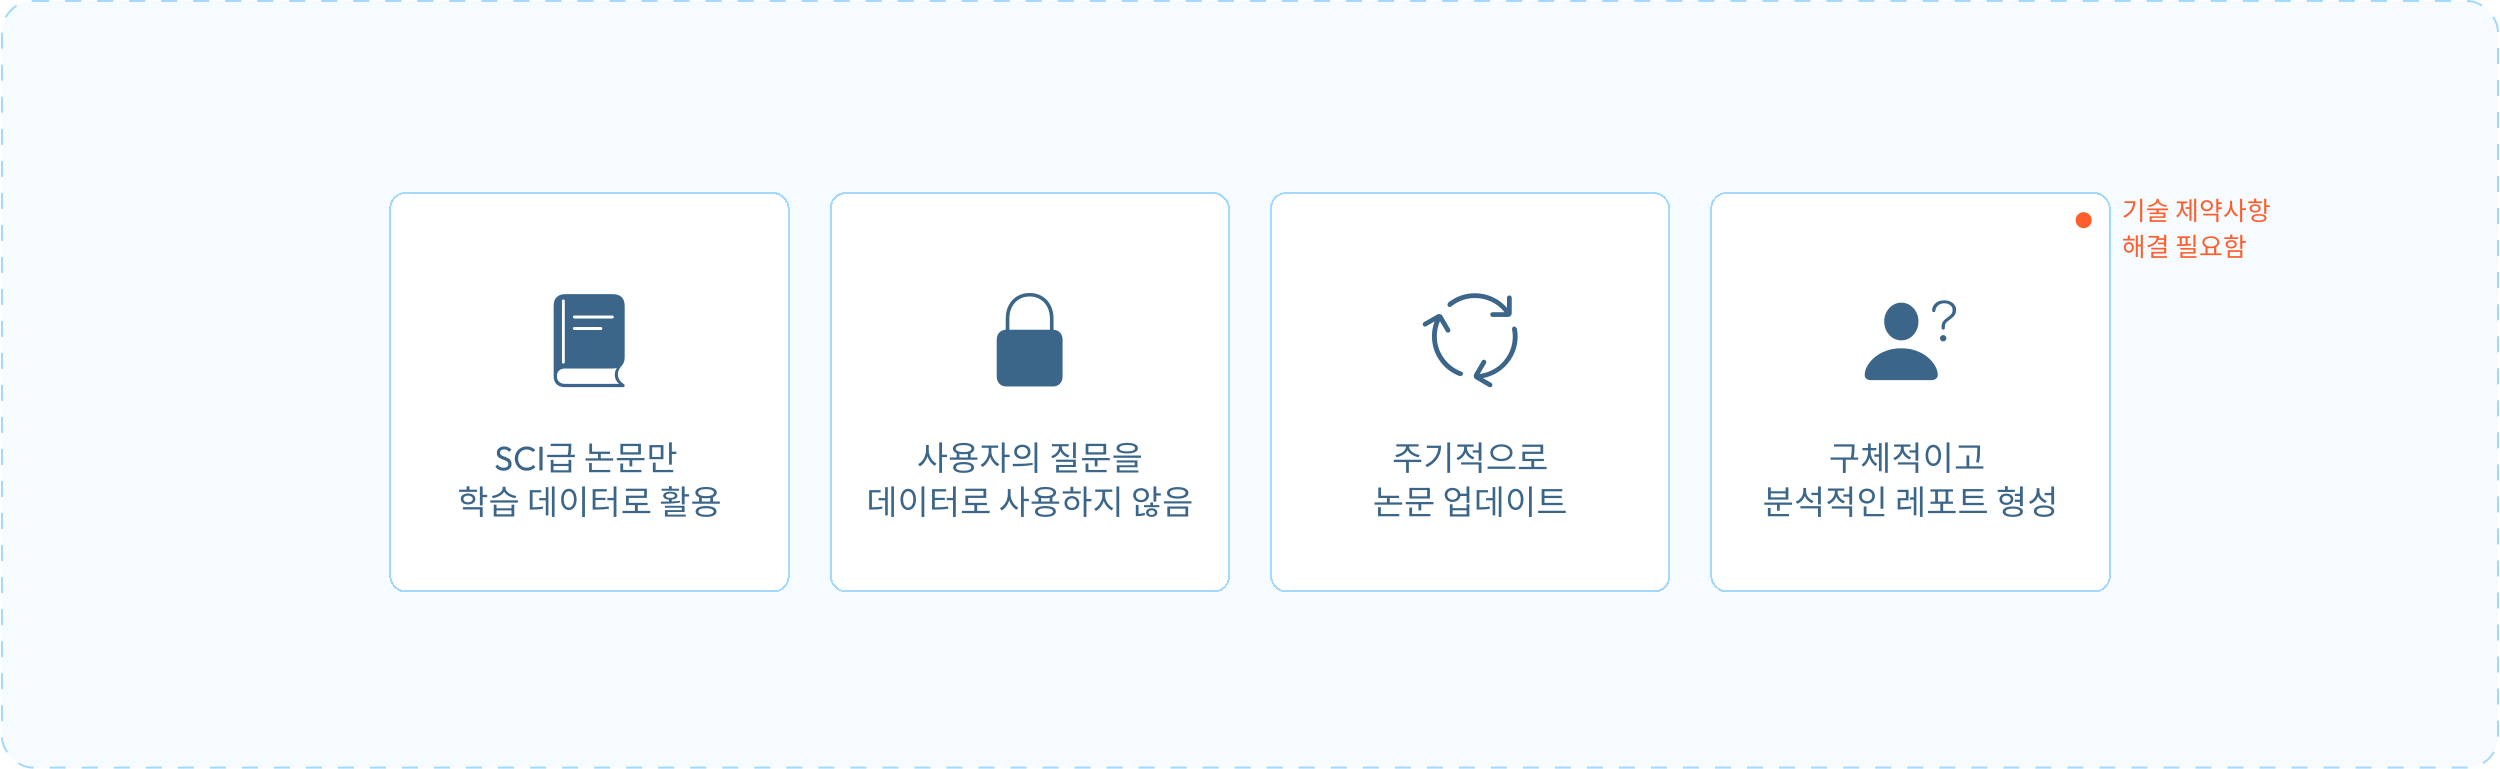 <svg width="1249" height="384" viewBox="0 0 1249 384" fill="none" xmlns="http://www.w3.org/2000/svg">
<rect x="1" y="0.5" width="1247" height="383" rx="15.5" fill="#A3D8FF" fill-opacity="0.1"/>
<rect x="1" y="0.5" width="1247" height="383" rx="15.5" stroke="#A3D8FF" stroke-dasharray="8 8"/>
<g filter="url(#filter0_d_110_2715)">
<rect x="194.5" y="92" width="200" height="200" rx="8" fill="white" shape-rendering="crispEdges"/>
<rect x="195" y="92.5" width="199" height="199" rx="7.5" stroke="#A3D8FF" shape-rendering="crispEdges"/>
<path d="M286.996 155.127H305.893C306.098 155.127 306.273 155.054 306.42 154.908C306.581 154.761 306.662 154.585 306.662 154.38C306.662 154.175 306.581 154 306.42 153.853C306.273 153.707 306.098 153.633 305.893 153.633H286.996C286.776 153.633 286.593 153.707 286.447 153.853C286.315 154 286.249 154.175 286.249 154.38C286.249 154.585 286.315 154.761 286.447 154.908C286.593 155.054 286.776 155.127 286.996 155.127ZM286.996 160.884H300.158C300.363 160.884 300.539 160.811 300.685 160.665C300.832 160.503 300.905 160.32 300.905 160.115C300.905 159.91 300.832 159.734 300.685 159.588C300.539 159.441 300.363 159.368 300.158 159.368H286.996C286.776 159.368 286.593 159.441 286.447 159.588C286.315 159.734 286.249 159.91 286.249 160.115C286.249 160.32 286.315 160.503 286.447 160.665C286.593 160.811 286.776 160.884 286.996 160.884ZM282.272 189.405C280.456 189.405 279.057 188.929 278.075 187.977C277.094 187.024 276.603 185.684 276.603 183.956V148.887C276.603 146.939 277.101 145.467 278.097 144.471C279.093 143.46 280.565 142.955 282.514 142.955H306.2C308.134 142.955 309.599 143.46 310.595 144.471C311.591 145.467 312.089 146.939 312.089 148.887V174.595C312.089 175.577 311.935 176.412 311.627 177.1C311.32 177.774 310.954 178.36 310.529 178.858C309.547 179.942 308.961 181.048 308.771 182.176C308.595 183.318 308.756 184.388 309.254 185.384C309.752 186.38 310.536 187.2 311.605 187.845C311.752 187.918 311.869 188.021 311.957 188.152C312.045 188.299 312.089 188.445 312.089 188.592C312.089 188.841 312.016 189.039 311.869 189.185C311.737 189.332 311.554 189.405 311.32 189.405H282.272ZM282.36 187.779H309.298C308.141 186.783 307.445 185.567 307.211 184.131C306.977 182.71 307.284 181.275 308.134 179.825C307.519 180.015 306.837 180.11 306.09 180.11H282.382C281.093 180.11 280.075 180.447 279.328 181.121C278.595 181.795 278.229 182.718 278.229 183.89C278.229 185.12 278.588 186.072 279.306 186.746C280.038 187.435 281.056 187.779 282.36 187.779ZM281.459 177.649C281.649 177.649 281.811 177.583 281.942 177.452C282.089 177.305 282.162 177.137 282.162 176.946V146.316C282.162 146.126 282.089 145.965 281.942 145.833C281.811 145.701 281.649 145.635 281.459 145.635C281.269 145.635 281.1 145.701 280.954 145.833C280.822 145.965 280.756 146.126 280.756 146.316V176.946C280.756 177.137 280.822 177.305 280.954 177.452C281.1 177.583 281.269 177.649 281.459 177.649Z" fill="#3C6689"/>
<path d="M251.578 231.17C250.649 231.17 249.856 231 249.198 230.66C248.541 230.32 247.957 229.827 247.447 229.181L248.535 228.093C248.909 228.614 249.34 229.011 249.827 229.283C250.315 229.544 250.915 229.674 251.629 229.674C252.332 229.674 252.893 229.521 253.312 229.215C253.743 228.909 253.958 228.49 253.958 227.957C253.958 227.515 253.856 227.158 253.652 226.886C253.448 226.614 253.171 226.393 252.819 226.223C252.479 226.042 252.105 225.883 251.697 225.747C251.289 225.6 250.881 225.447 250.473 225.288C250.065 225.118 249.691 224.914 249.351 224.676C249.011 224.427 248.734 224.104 248.518 223.707C248.314 223.31 248.212 222.812 248.212 222.211C248.212 221.542 248.371 220.976 248.688 220.511C249.017 220.035 249.459 219.672 250.014 219.423C250.581 219.162 251.216 219.032 251.918 219.032C252.689 219.032 253.38 219.185 253.992 219.491C254.604 219.786 255.103 220.177 255.488 220.664L254.4 221.752C254.049 221.344 253.669 221.038 253.261 220.834C252.865 220.63 252.406 220.528 251.884 220.528C251.25 220.528 250.745 220.67 250.371 220.953C249.997 221.225 249.81 221.61 249.81 222.109C249.81 222.506 249.912 222.829 250.116 223.078C250.332 223.316 250.609 223.52 250.949 223.69C251.289 223.86 251.663 224.019 252.071 224.166C252.491 224.302 252.904 224.455 253.312 224.625C253.72 224.795 254.094 225.01 254.434 225.271C254.774 225.532 255.046 225.872 255.25 226.291C255.466 226.699 255.573 227.215 255.573 227.838C255.573 228.881 255.211 229.697 254.485 230.286C253.771 230.875 252.802 231.17 251.578 231.17ZM263.132 231.17C262.282 231.17 261.494 231.017 260.769 230.711C260.043 230.394 259.409 229.957 258.865 229.402C258.332 228.847 257.918 228.201 257.624 227.464C257.329 226.727 257.182 225.94 257.182 225.101C257.182 224.251 257.329 223.458 257.624 222.721C257.918 221.984 258.332 221.344 258.865 220.8C259.409 220.245 260.038 219.814 260.752 219.508C261.477 219.191 262.265 219.032 263.115 219.032C264.044 219.032 264.86 219.191 265.563 219.508C266.265 219.825 266.889 220.256 267.433 220.8L266.328 221.905C265.954 221.486 265.495 221.157 264.951 220.919C264.418 220.681 263.806 220.562 263.115 220.562C262.491 220.562 261.919 220.675 261.398 220.902C260.876 221.117 260.423 221.429 260.038 221.837C259.652 222.245 259.352 222.727 259.137 223.282C258.933 223.837 258.831 224.444 258.831 225.101C258.831 225.758 258.933 226.365 259.137 226.92C259.352 227.475 259.652 227.957 260.038 228.365C260.423 228.773 260.876 229.09 261.398 229.317C261.919 229.532 262.491 229.64 263.115 229.64C263.851 229.64 264.492 229.521 265.036 229.283C265.58 229.034 266.039 228.699 266.413 228.28L267.518 229.368C266.974 229.935 266.333 230.377 265.597 230.694C264.871 231.011 264.05 231.17 263.132 231.17ZM269.481 231V219.202H271.079V231H269.481ZM284.03 230.932V228.841H276.533V230.932H284.03ZM284.03 227.753V225.747H285.407V232.054H275.156V225.747H276.533V227.753H284.03ZM285.016 223.231H287.209V224.37H273.354V223.231H283.622C284.047 221.361 284.047 220.001 284.047 218.845H275.122V217.706H285.424V218.811C285.424 219.984 285.424 221.344 285.016 223.231ZM295.691 227.362V230.779H304.888V231.918H294.297V227.362H295.691ZM300.145 224.982H306.35V226.121H292.563V224.982H298.768V222.789H294.416V217.587H295.793V221.667H304.769V222.789H300.145V224.982ZM318.826 221.956V218.845H311.312V221.956H318.826ZM320.203 217.723V223.078H309.952V217.723H320.203ZM311.312 227.566V230.779H320.458V231.918H309.918V227.566H311.312ZM308.15 224.812H322.005V225.934H315.885V229.011H314.491V225.934H308.15V224.812ZM330.096 224.319V219.491H325.812V224.319H330.096ZM331.456 218.369V225.424H324.452V218.369H331.456ZM327.563 227.124V230.779H336.335V231.918H326.169V227.124H327.563ZM335.655 221.65H337.899V222.823H335.655V228.161H334.261V216.992H335.655V221.65ZM238.354 240.624V241.746H229.361V240.624H233.152V238.924H234.546V240.624H238.354ZM231.537 245.282C231.537 246.302 232.455 246.965 233.849 246.965C235.243 246.965 236.178 246.302 236.178 245.282C236.178 244.279 235.243 243.616 233.849 243.616C232.455 243.616 231.537 244.279 231.537 245.282ZM237.504 245.282C237.504 246.965 236.025 248.036 233.849 248.036C231.69 248.036 230.211 246.965 230.211 245.282C230.211 243.616 231.69 242.528 233.849 242.528C236.025 242.528 237.504 243.616 237.504 245.282ZM231.248 250.518V249.379H241.142V254.275H239.748V250.518H231.248ZM243.403 243.225V244.381H241.142V248.546H239.748V239.026H241.142V243.225H243.403ZM257.954 243.769L257.444 244.891C255.081 244.517 252.82 243.327 251.851 241.627C250.899 243.327 248.621 244.517 246.241 244.891L245.731 243.769C248.468 243.429 251.137 241.797 251.137 239.859V239.179H252.565V239.859C252.565 241.746 255.251 243.429 257.954 243.769ZM255.557 252.932V250.994H248.06V252.932H255.557ZM255.557 249.923V248.138H256.934V254.054H246.683V248.138H248.06V249.923H255.557ZM244.932 245.962H258.736V247.084H244.932V245.962ZM266.062 242.001V249.43C268.221 249.413 269.581 249.345 271.179 249.005L271.315 250.144C269.581 250.518 268.102 250.586 265.671 250.586H264.685V240.879H270.414V242.001H266.062ZM272.675 244.823V239.383H273.984V253.493H272.675V245.979H269.394V244.823H272.675ZM275.735 239.009H277.061V254.258H275.735V239.009ZM290.846 239.009H292.24V254.292H290.846V239.009ZM284.199 240.182C286.46 240.182 288.075 242.256 288.075 245.503C288.075 248.75 286.46 250.824 284.199 250.824C281.938 250.824 280.323 248.75 280.323 245.503C280.323 242.256 281.938 240.182 284.199 240.182ZM284.199 241.44C282.703 241.44 281.649 243.038 281.649 245.503C281.649 247.985 282.703 249.583 284.199 249.583C285.678 249.583 286.732 247.985 286.732 245.503C286.732 243.038 285.678 241.44 284.199 241.44ZM297.492 245.809V249.464C300.246 249.464 302.014 249.362 304.088 248.988L304.241 250.127C302.031 250.518 300.178 250.603 297.271 250.603H296.098V240.386H303.153V241.542H297.492V244.687H302.49V245.809H297.492ZM306.57 238.992H307.964V254.275H306.57V245.911H303.425V244.755H306.57V238.992ZM318.639 251.232H324.878V252.371H311.023V251.232H317.228V248.359H312.757V243.65H321.801V241.27H312.723V240.131H323.161V244.772H314.134V247.237H323.518V248.359H318.639V251.232ZM339.275 240.165V241.168H330.52V240.165H334.209V238.856H335.603V240.165H339.275ZM332.662 243.65C332.662 244.33 333.529 244.755 334.906 244.755C336.266 244.755 337.133 244.33 337.133 243.65C337.133 242.97 336.266 242.562 334.906 242.562C333.529 242.562 332.662 242.97 332.662 243.65ZM339.734 246.183L339.819 247.067C336.572 247.645 332.968 247.662 330.299 247.662L330.146 246.625C331.336 246.625 332.747 246.625 334.209 246.574V245.639C332.441 245.503 331.336 244.789 331.336 243.65C331.336 242.392 332.73 241.644 334.906 241.644C337.048 241.644 338.459 242.392 338.459 243.65C338.459 244.772 337.354 245.486 335.603 245.639V246.54C336.997 246.472 338.425 246.353 339.734 246.183ZM333.563 251.793V253.085H342.607V254.088H332.203V250.858H340.652V249.668H332.152V248.682H342.029V251.793H333.563ZM342.029 242.902H344.273V244.075H342.029V248.019H340.635V239.009H342.029V242.902ZM352.738 253.17C355.118 253.17 356.546 252.575 356.546 251.538C356.546 250.501 355.118 249.906 352.738 249.906C350.341 249.906 348.93 250.501 348.93 251.538C348.93 252.575 350.341 253.17 352.738 253.17ZM352.738 248.818C356.019 248.818 357.957 249.787 357.957 251.538C357.957 253.289 356.019 254.241 352.738 254.241C349.474 254.241 347.519 253.289 347.519 251.538C347.519 249.787 349.474 248.818 352.738 248.818ZM350.63 244.772V246.557H354.863V244.772C354.234 244.874 353.52 244.942 352.738 244.942C351.973 244.942 351.259 244.874 350.63 244.772ZM348.811 242.12C348.811 243.208 350.307 243.871 352.738 243.871C355.169 243.871 356.665 243.208 356.665 242.12C356.665 241.015 355.169 240.369 352.738 240.369C350.307 240.369 348.811 241.015 348.811 242.12ZM356.24 246.557H359.64V247.679H345.836V246.557H349.253V244.415C348.046 243.922 347.383 243.157 347.383 242.12C347.383 240.335 349.44 239.281 352.738 239.281C356.053 239.281 358.093 240.335 358.093 242.12C358.093 243.14 357.413 243.922 356.24 244.398V246.557Z" fill="#3C6689"/>
</g>
<g filter="url(#filter1_d_110_2715)">
<rect x="414.5" y="92" width="200" height="200" rx="8" fill="white" shape-rendering="crispEdges"/>
<rect x="415" y="92.5" width="199" height="199" rx="7.5" stroke="#A3D8FF" shape-rendering="crispEdges"/>
<path d="M502.722 189.078C501.289 189.078 500.134 188.614 499.255 187.687C498.392 186.775 497.961 185.562 497.961 184.049V165.763C497.961 164.249 498.392 163.036 499.255 162.125C500.134 161.197 501.289 160.733 502.722 160.733H526.086C527.518 160.733 528.674 161.197 529.553 162.125C530.432 163.036 530.871 164.249 530.871 165.763V184.049C530.871 185.562 530.432 186.775 529.553 187.687C528.674 188.614 527.518 189.078 526.086 189.078H502.722ZM502.453 161.563V155.24C502.453 152.636 502.966 150.374 503.991 148.453C505.033 146.516 506.449 145.019 508.239 143.961C510.046 142.903 512.097 142.374 514.392 142.374C516.719 142.374 518.778 142.903 520.568 143.961C522.375 145.019 523.791 146.516 524.816 148.453C525.842 150.374 526.354 152.636 526.354 155.24V161.563H524.548V155.191C524.548 152.978 524.108 151.041 523.229 149.381C522.367 147.721 521.179 146.435 519.665 145.523C518.151 144.596 516.394 144.132 514.392 144.132C512.406 144.132 510.656 144.596 509.143 145.523C507.629 146.435 506.441 147.721 505.578 149.381C504.715 151.041 504.284 152.978 504.284 155.191V161.563H502.453Z" fill="#3C6689"/>
<path d="M464.015 218.335V221.072C464.015 223.758 465.749 226.529 467.891 227.6L467.024 228.705C465.409 227.838 464.032 226.053 463.335 223.962C462.672 226.189 461.261 228.093 459.544 229.011L458.711 227.889C460.904 226.767 462.638 223.843 462.638 221.072V218.335H464.015ZM473.144 223.197V224.353H470.628V232.258H469.234V217.026H470.628V223.197H473.144ZM481.421 231.17C483.801 231.17 485.229 230.575 485.229 229.538C485.229 228.501 483.801 227.906 481.421 227.906C479.024 227.906 477.613 228.501 477.613 229.538C477.613 230.575 479.024 231.17 481.421 231.17ZM481.421 226.818C484.702 226.818 486.64 227.787 486.64 229.538C486.64 231.289 484.702 232.241 481.421 232.241C478.157 232.241 476.202 231.289 476.202 229.538C476.202 227.787 478.157 226.818 481.421 226.818ZM479.313 222.772V224.557H483.546V222.772C482.917 222.874 482.203 222.942 481.421 222.942C480.656 222.942 479.942 222.874 479.313 222.772ZM477.494 220.12C477.494 221.208 478.99 221.871 481.421 221.871C483.852 221.871 485.348 221.208 485.348 220.12C485.348 219.015 483.852 218.369 481.421 218.369C478.99 218.369 477.494 219.015 477.494 220.12ZM484.923 224.557H488.323V225.679H474.519V224.557H477.936V222.415C476.729 221.922 476.066 221.157 476.066 220.12C476.066 218.335 478.123 217.281 481.421 217.281C484.736 217.281 486.776 218.335 486.776 220.12C486.776 221.14 486.096 221.922 484.923 222.398V224.557ZM495.309 219.729V221.667C495.309 224.098 497.043 226.801 499.253 227.838L498.454 228.96C496.754 228.11 495.326 226.325 494.629 224.285C493.932 226.512 492.453 228.45 490.736 229.334L489.92 228.229C492.096 227.141 493.932 224.251 493.932 221.667V219.729H490.447V218.573H498.692V219.729H495.309ZM504.421 223.163V224.336H501.905V232.258H500.511V217.026H501.905V223.163H504.421ZM510.761 218.131C513.141 218.131 514.841 219.576 514.841 221.718C514.841 223.843 513.141 225.305 510.761 225.305C508.398 225.305 506.681 223.843 506.681 221.718C506.681 219.576 508.398 218.131 510.761 218.131ZM510.761 219.321C509.197 219.321 508.041 220.29 508.041 221.718C508.041 223.129 509.197 224.115 510.761 224.115C512.342 224.115 513.481 223.129 513.481 221.718C513.481 220.29 512.342 219.321 510.761 219.321ZM516.847 217.009H518.241V232.292H516.847V217.009ZM506.086 228.943L505.916 227.77C508.687 227.77 512.512 227.753 515.844 227.243L515.963 228.28C512.529 228.909 508.84 228.943 506.086 228.943ZM537.483 217.026V224.931H536.089V217.026H537.483ZM534.321 223.537L533.675 224.625C531.89 224.081 530.479 222.874 529.782 221.31C529.136 222.993 527.708 224.319 525.855 224.948L525.192 223.843C527.487 223.112 529.051 221.242 529.051 219.168V218.998H525.566V217.876H533.93V218.998H530.479V219.168C530.479 221.123 532.06 222.874 534.321 223.537ZM529.034 230.983H538.01V232.088H527.657V228.28H536.123V226.75H527.623V225.662H537.5V229.317H529.034V230.983ZM551.269 221.956V218.845H543.755V221.956H551.269ZM552.646 217.723V223.078H542.395V217.723H552.646ZM543.755 227.566V230.779H552.901V231.918H542.361V227.566H543.755ZM540.593 224.812H554.448V225.934H548.328V229.011H546.934V225.934H540.593V224.812ZM563.151 218.318C560.652 218.318 559.224 218.896 559.224 219.916C559.224 220.936 560.652 221.514 563.151 221.514C565.65 221.514 567.078 220.936 567.078 219.916C567.078 218.896 565.65 218.318 563.151 218.318ZM563.151 222.551C559.802 222.551 557.796 221.633 557.796 219.916C557.796 218.199 559.802 217.264 563.151 217.264C566.5 217.264 568.506 218.199 568.506 219.916C568.506 221.633 566.5 222.551 563.151 222.551ZM559.326 229.453V231H568.744V232.088H557.966V228.433H566.908V227.073H557.915V226.019H568.285V229.453H559.326ZM556.249 223.588H570.053V224.71H556.249V223.588ZM435.61 242.001V249.43C437.769 249.413 439.129 249.345 440.727 249.005L440.863 250.144C439.129 250.518 437.65 250.586 435.219 250.586H434.233V240.879H439.962V242.001H435.61ZM442.223 244.823V239.383H443.532V253.493H442.223V245.979H438.942V244.823H442.223ZM445.283 239.009H446.609V254.258H445.283V239.009ZM460.394 239.009H461.788V254.292H460.394V239.009ZM453.747 240.182C456.008 240.182 457.623 242.256 457.623 245.503C457.623 248.75 456.008 250.824 453.747 250.824C451.486 250.824 449.871 248.75 449.871 245.503C449.871 242.256 451.486 240.182 453.747 240.182ZM453.747 241.44C452.251 241.44 451.197 243.038 451.197 245.503C451.197 247.985 452.251 249.583 453.747 249.583C455.226 249.583 456.28 247.985 456.28 245.503C456.28 243.038 455.226 241.44 453.747 241.44ZM467.04 245.809V249.464C469.794 249.464 471.562 249.362 473.636 248.988L473.789 250.127C471.579 250.518 469.726 250.603 466.819 250.603H465.646V240.386H472.701V241.542H467.04V244.687H472.038V245.809H467.04ZM476.118 238.992H477.512V254.275H476.118V245.911H472.973V244.755H476.118V238.992ZM488.187 251.232H494.426V252.371H480.571V251.232H486.776V248.359H482.305V243.65H491.349V241.27H482.271V240.131H492.709V244.772H483.682V247.237H493.066V248.359H488.187V251.232ZM504.879 240.335V243.072C504.879 245.758 506.613 248.529 508.755 249.6L507.888 250.705C506.273 249.838 504.896 248.053 504.199 245.962C503.536 248.189 502.125 250.093 500.408 251.011L499.575 249.889C501.768 248.767 503.502 245.843 503.502 243.072V240.335H504.879ZM514.008 245.197V246.353H511.492V254.258H510.098V239.026H511.492V245.197H514.008ZM522.286 253.17C524.666 253.17 526.094 252.575 526.094 251.538C526.094 250.501 524.666 249.906 522.286 249.906C519.889 249.906 518.478 250.501 518.478 251.538C518.478 252.575 519.889 253.17 522.286 253.17ZM522.286 248.818C525.567 248.818 527.505 249.787 527.505 251.538C527.505 253.289 525.567 254.241 522.286 254.241C519.022 254.241 517.067 253.289 517.067 251.538C517.067 249.787 519.022 248.818 522.286 248.818ZM520.178 244.772V246.557H524.411V244.772C523.782 244.874 523.068 244.942 522.286 244.942C521.521 244.942 520.807 244.874 520.178 244.772ZM518.359 242.12C518.359 243.208 519.855 243.871 522.286 243.871C524.717 243.871 526.213 243.208 526.213 242.12C526.213 241.015 524.717 240.369 522.286 240.369C519.855 240.369 518.359 241.015 518.359 242.12ZM525.788 246.557H529.188V247.679H515.384V246.557H518.801V244.415C517.594 243.922 516.931 243.157 516.931 242.12C516.931 240.335 518.988 239.281 522.286 239.281C525.601 239.281 527.641 240.335 527.641 242.12C527.641 243.14 526.961 243.922 525.788 244.398V246.557ZM535.511 249.702C536.905 249.702 537.908 248.716 537.908 247.356C537.908 245.979 536.905 244.993 535.511 244.993C534.134 244.993 533.131 245.979 533.131 247.356C533.131 248.716 534.134 249.702 535.511 249.702ZM535.511 243.837C537.687 243.837 539.234 245.299 539.234 247.356C539.234 249.43 537.687 250.858 535.511 250.858C533.369 250.858 531.822 249.43 531.822 247.356C531.822 245.299 533.369 243.837 535.511 243.837ZM536.191 239.196V241.457H539.948V242.579H530.955V241.457H534.797V239.196H536.191ZM545.286 245.282V246.455H542.787V254.258H541.393V239.026H542.787V245.282H545.286ZM552.118 241.729V243.667C552.118 246.251 553.954 248.886 556.198 249.838L555.416 250.96C553.648 250.144 552.152 248.393 551.421 246.302C550.724 248.529 549.228 250.45 547.494 251.334L546.678 250.212C548.871 249.175 550.724 246.302 550.724 243.667V241.729H547.188V240.573H555.705V241.729H552.118ZM557.762 239.026H559.156V254.258H557.762V239.026ZM567.502 243.395C567.502 244.789 568.607 245.775 570.086 245.775C571.548 245.775 572.653 244.789 572.653 243.395C572.653 242.001 571.548 241.015 570.086 241.015C568.607 241.015 567.502 242.001 567.502 243.395ZM574.013 243.395C574.013 245.469 572.347 246.914 570.086 246.914C567.808 246.914 566.142 245.469 566.142 243.395C566.142 241.321 567.808 239.876 570.086 239.876C572.347 239.876 574.013 241.321 574.013 243.395ZM568.811 248.257V252.711C569.695 252.677 570.817 252.541 571.871 252.201L572.092 253.306C570.647 253.782 569.219 253.867 568.182 253.867H567.451V248.257H568.811ZM575.373 253.255C576.291 253.255 576.954 252.779 576.954 252.082C576.954 251.385 576.291 250.926 575.373 250.926C574.438 250.926 573.792 251.385 573.792 252.082C573.792 252.779 574.438 253.255 575.373 253.255ZM575.373 249.94C577.022 249.94 578.195 250.773 578.195 252.082C578.195 253.408 577.022 254.241 575.373 254.241C573.724 254.241 572.551 253.408 572.551 252.082C572.551 250.773 573.724 249.94 575.373 249.94ZM576.053 246.982V248.359H579.198V249.396H571.531V248.359H574.693V246.982H576.053ZM577.685 242.426H579.946V243.582H577.685V246.608H576.291V239.009H577.685V242.426ZM588.377 239.349C591.675 239.349 593.732 240.42 593.732 242.239C593.732 244.041 591.675 245.112 588.377 245.112C585.079 245.112 583.022 244.041 583.022 242.239C583.022 240.42 585.079 239.349 588.377 239.349ZM588.377 240.454C585.963 240.454 584.45 241.117 584.45 242.239C584.45 243.361 585.963 244.024 588.377 244.024C590.791 244.024 592.304 243.361 592.304 242.239C592.304 241.117 590.791 240.454 588.377 240.454ZM583.192 249.039H593.596V254.054H583.192V249.039ZM592.236 250.144H584.552V252.932H592.236V250.144ZM581.492 246.421H595.279V247.543H581.492V246.421Z" fill="#3C6689"/>
</g>
<g filter="url(#filter2_d_110_2715)">
<rect x="634.5" y="92" width="200" height="200" rx="8" fill="white" shape-rendering="crispEdges"/>
<rect x="635" y="92.5" width="199" height="199" rx="7.5" stroke="#A3D8FF" shape-rendering="crispEdges"/>
<path d="M717.833 163.957C717.833 167.89 718.947 171.463 721.174 174.674C723.401 177.885 726.349 180.197 730.02 181.612C730.393 181.755 730.666 181.983 730.839 182.293C731.012 182.604 731.016 182.9 730.851 183.182C730.655 183.503 730.374 183.715 730.008 183.818C729.642 183.92 729.283 183.904 728.931 183.77C724.833 182.172 721.553 179.565 719.091 175.95C716.63 172.335 715.4 168.322 715.4 163.911C715.4 162.662 715.508 161.425 715.723 160.201C715.939 158.976 716.274 157.775 716.727 156.596L712.553 159.002C712.271 159.177 711.973 159.22 711.658 159.133C711.342 159.046 711.102 158.862 710.937 158.58C710.771 158.298 710.732 157.998 710.82 157.678C710.907 157.358 711.091 157.115 711.373 156.95L717.999 153.139C718.464 152.882 718.956 152.82 719.475 152.953C719.994 153.086 720.382 153.385 720.639 153.851L724.45 160.417C724.615 160.698 724.654 160.999 724.567 161.319C724.48 161.639 724.295 161.881 724.014 162.047C723.732 162.212 723.431 162.251 723.111 162.164C722.792 162.076 722.549 161.892 722.384 161.61L719.39 156.482C718.86 157.657 718.469 158.875 718.214 160.136C717.96 161.398 717.833 162.671 717.833 163.957ZM736.843 144.888C734.691 144.888 732.612 145.25 730.607 145.974C728.602 146.698 726.761 147.733 725.084 149.08C724.793 149.306 724.472 149.408 724.122 149.385C723.771 149.362 723.513 149.21 723.348 148.928C723.143 148.598 723.094 148.25 723.201 147.884C723.308 147.518 723.512 147.217 723.812 146.981C725.694 145.518 727.735 144.406 729.935 143.643C732.134 142.881 734.421 142.5 736.797 142.5C739.91 142.5 742.855 143.125 745.633 144.376C748.411 145.626 750.827 147.427 752.881 149.778V144.796C752.881 144.456 752.995 144.172 753.223 143.944C753.451 143.716 753.735 143.602 754.075 143.602C754.415 143.602 754.699 143.716 754.927 143.944C755.155 144.172 755.269 144.456 755.269 144.796V152.418C755.269 152.972 755.086 153.432 754.72 153.798C754.354 154.164 753.895 154.346 753.34 154.346H745.718C745.379 154.346 745.095 154.232 744.867 154.004C744.639 153.776 744.525 153.492 744.525 153.153C744.525 152.813 744.639 152.529 744.867 152.301C745.095 152.073 745.379 151.959 745.718 151.959H751.628C749.828 149.691 747.635 147.945 745.048 146.722C742.461 145.499 739.726 144.888 736.843 144.888ZM751.104 176.538C753.045 174.328 754.39 171.831 755.14 169.049C755.89 166.266 755.99 163.446 755.439 160.587C755.378 160.216 755.446 159.879 755.643 159.576C755.841 159.273 756.109 159.122 756.449 159.122C756.85 159.122 757.18 159.273 757.439 159.576C757.697 159.879 757.857 160.231 757.918 160.632C758.439 163.648 758.299 166.627 757.498 169.57C756.698 172.513 755.307 175.173 753.327 177.548C751.744 179.464 749.888 181.051 747.759 182.309C745.63 183.568 743.343 184.432 740.897 184.904L745.03 187.282C745.311 187.448 745.493 187.69 745.576 188.01C745.659 188.33 745.617 188.631 745.452 188.912C745.287 189.194 745.046 189.376 744.731 189.459C744.416 189.541 744.117 189.5 743.836 189.335L737.242 185.478C736.777 185.221 736.478 184.833 736.345 184.314C736.211 183.795 736.273 183.303 736.53 182.838L740.342 176.304C740.507 176.022 740.747 175.84 741.062 175.757C741.378 175.675 741.676 175.716 741.958 175.881C742.239 176.046 742.424 176.289 742.511 176.609C742.598 176.929 742.559 177.23 742.394 177.511L739.267 182.833C741.566 182.515 743.736 181.824 745.776 180.76C747.816 179.696 749.592 178.289 751.104 176.538Z" fill="#3C6689"/>
<path d="M697.664 224.421L697.137 223.316C699.789 222.925 702.424 221.174 702.424 219.168V219.083H697.613V217.961H708.748V219.083H703.971V219.168C703.971 221.174 706.606 222.925 709.292 223.316L708.748 224.421C706.385 224.013 704.124 222.738 703.206 220.936C702.271 222.738 700.027 224.013 697.664 224.421ZM710.091 225.696L710.108 226.835H703.869V232.258H702.475V226.835H696.321V225.696H710.091ZM712.844 218.658H719.984C719.984 223.061 717.961 226.937 712.895 229.419L712.147 228.28C716.244 226.325 718.284 223.401 718.573 219.78H712.844V218.658ZM723.061 217.009H724.455V232.258H723.061V217.009ZM736.575 224.455L735.878 225.543C734.178 224.931 732.869 223.673 732.189 222.092C731.543 223.843 730.149 225.237 728.364 225.9L727.633 224.795C729.894 223.996 731.475 221.956 731.475 219.797V219.185H728.075V218.046H736.218V219.185H732.869V219.797C732.869 221.752 734.365 223.673 736.575 224.455ZM729.945 228.093V226.971H740.145V232.275H738.734V228.093H729.945ZM738.734 217.009H740.145V226.138H738.734V222.126H735.759V220.987H738.734V217.009ZM750.105 217.961C753.267 217.961 755.647 219.644 755.647 222.177C755.647 224.727 753.267 226.393 750.105 226.393C746.943 226.393 744.563 224.727 744.563 222.177C744.563 219.644 746.943 217.961 750.105 217.961ZM750.105 219.1C747.708 219.1 745.889 220.341 745.889 222.177C745.889 224.03 747.708 225.254 750.105 225.254C752.519 225.254 754.321 224.03 754.321 222.177C754.321 220.341 752.519 219.1 750.105 219.1ZM743.203 229.079H757.058V230.235H743.203V229.079ZM766.458 229.232H772.697V230.371H758.842V229.232H765.047V226.359H760.576V221.65H769.62V219.27H760.542V218.131H770.98V222.772H761.953V225.237H771.337V226.359H766.458V229.232ZM689.862 249.362V252.779H699.059V253.918H688.468V249.362H689.862ZM694.316 246.982H700.521V248.121H686.734V246.982H692.939V244.789H688.587V239.587H689.964V243.667H698.94V244.789H694.316V246.982ZM712.998 243.956V240.845H705.484V243.956H712.998ZM714.375 239.723V245.078H704.124V239.723H714.375ZM705.484 249.566V252.779H714.63V253.918H704.09V249.566H705.484ZM702.322 246.812H716.177V247.934H710.057V251.011H708.663V247.934H702.322V246.812ZM732.699 252.932V250.96H725.712V252.932H732.699ZM732.699 249.872V247.934H734.093V254.054H724.335V247.934H725.712V249.872H732.699ZM725.695 245.622C727.208 245.622 728.296 244.636 728.296 243.242C728.296 241.848 727.208 240.879 725.695 240.879C724.182 240.879 723.094 241.848 723.094 243.242C723.094 244.636 724.182 245.622 725.695 245.622ZM732.682 239.026H734.093V247.203H732.682V243.786H729.588C729.316 245.588 727.786 246.778 725.695 246.778C723.417 246.778 721.768 245.35 721.768 243.242C721.768 241.151 723.417 239.723 725.695 239.723C727.752 239.723 729.282 240.879 729.571 242.647H732.682V239.026ZM739.107 242.001V249.43C741.266 249.413 742.626 249.345 744.224 249.005L744.36 250.144C742.626 250.518 741.147 250.586 738.716 250.586H737.73V240.879H743.459V242.001H739.107ZM745.72 244.823V239.383H747.029V253.493H745.72V245.979H742.439V244.823H745.72ZM748.78 239.009H750.106V254.258H748.78V239.009ZM763.892 239.009H765.286V254.292H763.892V239.009ZM757.245 240.182C759.506 240.182 761.121 242.256 761.121 245.503C761.121 248.75 759.506 250.824 757.245 250.824C754.984 250.824 753.369 248.75 753.369 245.503C753.369 242.256 754.984 240.182 757.245 240.182ZM757.245 241.44C755.749 241.44 754.695 243.038 754.695 245.503C754.695 247.985 755.749 249.583 757.245 249.583C758.724 249.583 759.778 247.985 759.778 245.503C759.778 243.038 758.724 241.44 757.245 241.44ZM780.686 247.237V248.359H770.214V240.335H780.533V241.457H771.625V243.718H780.193V244.823H771.625V247.237H780.686ZM768.429 251.147H782.267V252.286H768.429V251.147Z" fill="#3C6689"/>
</g>
<g filter="url(#filter3_d_110_2715)">
<rect x="854.5" y="92" width="200" height="200" rx="8" fill="white" shape-rendering="crispEdges"/>
<rect x="855" y="92.5" width="199" height="199" rx="7.5" stroke="#A3D8FF" shape-rendering="crispEdges"/>
<path d="M934.745 185.911C933.808 185.911 933.046 185.677 932.46 185.208C931.889 184.739 931.603 184.109 931.603 183.318C931.603 181.927 932.021 180.462 932.855 178.924C933.705 177.371 934.921 175.921 936.503 174.573C938.1 173.211 940.019 172.112 942.26 171.277C944.516 170.428 947.05 170.003 949.862 170.003C952.675 170.003 955.202 170.428 957.443 171.277C959.699 172.112 961.618 173.211 963.2 174.573C964.796 175.921 966.012 177.371 966.847 178.924C967.697 180.462 968.122 181.927 968.122 183.318C968.122 184.109 967.829 184.739 967.243 185.208C966.671 185.677 965.917 185.911 964.979 185.911H934.745ZM949.906 166.048C948.31 166.048 946.859 165.63 945.556 164.795C944.267 163.946 943.241 162.803 942.479 161.368C941.718 159.932 941.337 158.313 941.337 156.512C941.337 154.827 941.718 153.282 942.479 151.875C943.256 150.455 944.296 149.319 945.6 148.47C946.903 147.62 948.339 147.195 949.906 147.195C951.488 147.195 952.924 147.62 954.213 148.47C955.517 149.305 956.549 150.433 957.311 151.854C958.073 153.26 958.454 154.82 958.454 156.534C958.454 158.321 958.073 159.932 957.311 161.368C956.564 162.803 955.539 163.946 954.235 164.795C952.946 165.63 951.503 166.048 949.906 166.048ZM970.868 160.687C970.312 160.687 970.033 160.401 970.033 159.83C970.033 159.698 970.033 159.573 970.033 159.456C970.033 159.324 970.033 159.192 970.033 159.061C970.033 158.152 970.238 157.383 970.648 156.753C971.059 156.124 971.718 155.486 972.626 154.842C973.695 154.109 974.442 153.465 974.867 152.908C975.307 152.337 975.526 151.67 975.526 150.909C975.526 149.927 975.138 149.122 974.362 148.492C973.6 147.847 972.567 147.525 971.264 147.525C970.458 147.525 969.74 147.693 969.11 148.03C968.48 148.367 967.975 148.807 967.594 149.349C967.213 149.876 967.001 150.433 966.957 151.019L966.869 151.326C966.84 151.517 966.752 151.67 966.605 151.788C966.459 151.89 966.283 151.941 966.078 151.941C965.873 151.941 965.697 151.875 965.551 151.744C965.404 151.597 965.331 151.392 965.331 151.128C965.331 150.967 965.331 150.828 965.331 150.711C965.346 150.579 965.36 150.44 965.375 150.293C965.536 149.166 966.137 148.177 967.177 147.327C968.231 146.478 969.616 146.053 971.33 146.053C972.472 146.053 973.49 146.258 974.384 146.668C975.277 147.063 975.98 147.62 976.493 148.338C977.021 149.056 977.284 149.883 977.284 150.821C977.284 151.861 977.021 152.754 976.493 153.501C975.98 154.234 975.16 154.988 974.032 155.765C973.153 156.365 972.538 156.907 972.187 157.391C971.835 157.874 971.659 158.467 971.659 159.17C971.659 159.288 971.659 159.405 971.659 159.522C971.659 159.639 971.659 159.756 971.659 159.874C971.659 160.108 971.586 160.306 971.439 160.467C971.308 160.613 971.117 160.687 970.868 160.687ZM970.824 166.575C970.385 166.575 970.004 166.414 969.682 166.092C969.374 165.77 969.22 165.403 969.22 164.993C969.22 164.554 969.374 164.18 969.682 163.873C970.004 163.565 970.385 163.411 970.824 163.411C971.264 163.411 971.637 163.565 971.945 163.873C972.267 164.18 972.428 164.554 972.428 164.993C972.428 165.418 972.267 165.792 971.945 166.114C971.637 166.421 971.264 166.575 970.824 166.575Z" fill="#3C6689"/>
<path d="M928.34 224.557V225.696H922.118V232.275H920.707V225.696H914.553V224.557H924.668C925.144 222.364 925.144 220.749 925.144 219.321V219.117H916.27V217.995H926.504V219.321C926.504 220.749 926.504 222.364 926.079 224.557H928.34ZM934.612 220.97V221.701C934.612 224.132 935.836 226.648 937.893 227.753L937.094 228.807C935.615 227.974 934.527 226.427 933.966 224.591C933.439 226.529 932.368 228.229 930.872 229.13L930.056 228.093C932.113 226.869 933.286 224.2 933.286 221.701V220.97H930.464V219.814H933.286V217.553H934.629V219.814H937.434V220.97H934.612ZM938.726 223.027V217.366H940.052V231.459H938.726V224.183H936.397V223.027H938.726ZM941.786 217.009H943.129V232.241H941.786V217.009ZM954.807 224.455L954.11 225.543C952.41 224.931 951.101 223.673 950.421 222.092C949.775 223.843 948.381 225.237 946.596 225.9L945.865 224.795C948.126 223.996 949.707 221.956 949.707 219.797V219.185H946.307V218.046H954.45V219.185H951.101V219.797C951.101 221.752 952.597 223.673 954.807 224.455ZM948.177 228.093V226.971H958.377V232.275H956.966V228.093H948.177ZM956.966 217.009H958.377V226.138H956.966V222.126H953.991V220.987H956.966V217.009ZM972.536 217.009H973.93V232.292H972.536V217.009ZM965.889 218.182C968.15 218.182 969.765 220.256 969.765 223.503C969.765 226.75 968.15 228.824 965.889 228.824C963.628 228.824 962.013 226.75 962.013 223.503C962.013 220.256 963.628 218.182 965.889 218.182ZM965.889 219.44C964.393 219.44 963.339 221.038 963.339 223.503C963.339 225.985 964.393 227.583 965.889 227.583C967.368 227.583 968.422 225.985 968.422 223.503C968.422 221.038 967.368 219.44 965.889 219.44ZM987.852 220.052V219.678H978.553V218.539H989.246V220.052C989.246 221.939 989.246 224.03 988.668 227.107L987.274 226.954C987.852 224.03 987.852 221.888 987.852 220.052ZM983.857 228.977H990.895V230.116H977.108V228.977H982.463V223.52H983.857V228.977ZM892.099 244.483V242.511H884.687V244.483H892.099ZM893.476 239.485V245.588H883.31V239.485H884.687V241.44H892.099V239.485H893.476ZM884.602 249.77V252.779H893.765V253.918H883.225V249.77H884.602ZM881.457 247.067H895.312V248.189H889.192V251.147H887.798V248.189H881.457V247.067ZM906.038 246.268L905.29 247.373C903.624 246.727 902.315 245.452 901.652 243.854C901.006 245.639 899.663 246.999 897.878 247.713L897.147 246.591C899.459 245.758 900.921 243.701 900.921 241.389V239.774H902.315V241.44C902.315 243.531 903.828 245.486 906.038 246.268ZM899.476 249.991V248.869H909.693V254.275H908.282V249.991H899.476ZM908.282 239.026H909.693V248.019H908.282V243.344H904.967V242.205H908.282V239.026ZM921.761 246.455L921.064 247.543C919.364 246.931 918.055 245.673 917.375 244.092C916.729 245.843 915.335 247.237 913.55 247.9L912.819 246.795C915.08 245.996 916.661 243.956 916.661 241.797V241.185H913.261V240.046H921.404V241.185H918.055V241.797C918.055 243.752 919.551 245.673 921.761 246.455ZM915.131 250.093V248.971H925.331V254.275H923.92V250.093H915.131ZM923.92 239.009H925.331V248.138H923.92V244.126H920.945V242.987H923.92V239.009ZM940.919 239.026V250.161H939.525V239.026H940.919ZM930.124 243.82C930.124 245.333 931.246 246.387 932.725 246.387C934.238 246.387 935.36 245.333 935.36 243.82C935.36 242.341 934.238 241.287 932.725 241.287C931.246 241.287 930.124 242.341 930.124 243.82ZM936.72 243.82C936.72 246.03 935.003 247.594 932.725 247.594C930.464 247.594 928.764 246.03 928.764 243.82C928.764 241.627 930.464 240.08 932.725 240.08C935.003 240.08 936.72 241.627 936.72 243.82ZM932.504 252.779H941.378V253.918H931.11V249.022H932.504V252.779ZM949.435 245.979V249.345C951.169 249.345 952.818 249.277 954.773 248.937L954.892 250.076C952.767 250.433 951.033 250.518 949.095 250.518H948.092V244.874H952.172V241.831H948.041V240.692H953.515V245.979H949.435ZM956.116 244.483V239.383H957.425V253.459H956.116V245.639H954.229V244.483H956.116ZM959.193 239.009H960.536V254.258H959.193V239.009ZM968.201 241.593V246.591H971.992V241.593H968.201ZM970.802 251.215H977.041V252.354H963.22V251.215H969.391V247.713H964.478V246.591H966.807V241.593H964.444V240.471H975.749V241.593H973.386V246.591H975.715V247.713H970.802V251.215ZM991.099 247.237V248.359H980.627V240.335H990.946V241.457H982.038V243.718H990.606V244.823H982.038V247.237H991.099ZM978.842 251.147H992.68V252.286H978.842V251.147ZM1009.19 245.639V243.803H1006.62V242.681H1009.19V239.009H1010.6V248.852H1009.19V246.778H1006.6V245.639H1009.19ZM1006.6 240.692V241.814H998.068V240.692H1001.71V238.873H1003.1V240.692H1006.6ZM1000.24 245.418C1000.24 246.489 1001.11 247.186 1002.39 247.186C1003.66 247.186 1004.53 246.489 1004.53 245.418C1004.53 244.364 1003.66 243.667 1002.39 243.667C1001.11 243.667 1000.24 244.364 1000.24 245.418ZM1005.84 245.418C1005.84 247.135 1004.41 248.257 1002.39 248.257C1000.35 248.257 998.935 247.135 998.935 245.418C998.935 243.718 1000.35 242.596 1002.39 242.596C1004.41 242.596 1005.84 243.718 1005.84 245.418ZM1005.6 253.17C1007.84 253.17 1009.22 252.609 1009.22 251.64C1009.22 250.654 1007.84 250.11 1005.6 250.11C1003.35 250.11 1001.96 250.654 1001.96 251.64C1001.96 252.609 1003.35 253.17 1005.6 253.17ZM1005.6 249.039C1008.74 249.039 1010.66 249.974 1010.66 251.64C1010.66 253.289 1008.74 254.241 1005.6 254.241C1002.44 254.241 1000.52 253.289 1000.52 251.64C1000.52 249.974 1002.44 249.039 1005.6 249.039ZM1024.82 248.036V243.395H1021.51V242.256H1024.82V239.026H1026.24V248.036H1024.82ZM1022.61 246.234L1021.87 247.322C1020.2 246.693 1018.91 245.486 1018.25 243.905C1017.6 245.707 1016.22 247.084 1014.39 247.781L1013.66 246.642C1016 245.809 1017.51 243.769 1017.51 241.44V239.876H1018.91V241.389C1018.91 243.565 1020.39 245.452 1022.61 246.234ZM1021.2 253.136C1023.5 253.136 1024.89 252.473 1024.89 251.368C1024.89 250.246 1023.5 249.583 1021.2 249.583C1018.91 249.583 1017.51 250.246 1017.51 251.368C1017.51 252.473 1018.91 253.136 1021.2 253.136ZM1021.2 248.495C1024.33 248.495 1026.29 249.532 1026.29 251.368C1026.29 253.187 1024.33 254.241 1021.2 254.241C1018.08 254.241 1016.12 253.187 1016.12 251.368C1016.12 249.532 1018.08 248.495 1021.2 248.495Z" fill="#3C6689"/>
<g filter="url(#filter4_d_110_2715)">
<circle cx="1041" cy="106" r="4" fill="#FD5E2B"/>
</g>
</g>
<path d="M1061.38 100.562H1066.84C1066.84 103.929 1065.29 106.893 1061.42 108.791L1060.85 107.92C1063.98 106.425 1065.54 104.189 1065.76 101.42H1061.38V100.562ZM1069.19 99.301H1070.26V110.962H1069.19V99.301ZM1082.62 102.59L1082.25 103.396C1080.41 103.162 1078.65 102.343 1077.93 101.095C1077.18 102.343 1075.43 103.162 1073.57 103.396L1073.21 102.59C1075.33 102.356 1077.38 101.212 1077.38 99.795V99.353H1078.47V99.795C1078.47 101.212 1080.5 102.356 1082.62 102.59ZM1083.19 105.021H1078.45V106.178H1081.84V108.843H1074.99V110H1082.19V110.832H1073.95V108.063H1080.79V106.997H1073.91V106.178H1077.38V105.021H1072.63V104.163H1083.19V105.021ZM1090.73 101.537V102.59C1090.73 104.618 1091.6 106.646 1093.21 107.556L1092.56 108.336C1091.43 107.66 1090.63 106.412 1090.22 104.93C1089.82 106.529 1088.98 107.894 1087.82 108.622L1087.17 107.829C1088.79 106.854 1089.7 104.735 1089.7 102.59V101.537H1087.49V100.666H1092.81V101.537H1090.73ZM1093.85 103.487V99.561H1094.86V110.351H1093.85V104.358H1091.93V103.487H1093.85ZM1096.19 99.288H1097.22V110.949H1096.19V99.288ZM1100.53 102.759C1100.53 103.851 1101.36 104.618 1102.53 104.618C1103.69 104.618 1104.54 103.851 1104.54 102.759C1104.54 101.654 1103.69 100.9 1102.53 100.9C1101.36 100.9 1100.53 101.654 1100.53 102.759ZM1105.58 102.759C1105.58 104.384 1104.29 105.515 1102.53 105.515C1100.77 105.515 1099.49 104.384 1099.49 102.759C1099.49 101.121 1100.77 100.003 1102.53 100.003C1104.29 100.003 1105.58 101.121 1105.58 102.759ZM1100.74 107.647V106.776H1108.32V110.962H1107.25V107.647H1100.74ZM1110.01 101.966H1108.32V103.578H1110.01V104.449H1108.32V106.23H1107.25V99.314H1108.32V101.082H1110.01V101.966ZM1115.14 100.315V102.408C1115.14 104.462 1116.47 106.581 1118.11 107.4L1117.44 108.245C1116.21 107.582 1115.16 106.217 1114.62 104.618C1114.12 106.321 1113.04 107.777 1111.72 108.479L1111.09 107.621C1112.76 106.763 1114.09 104.527 1114.09 102.408V100.315H1115.14ZM1122.12 104.033V104.917H1120.2V110.962H1119.13V99.314H1120.2V104.033H1122.12ZM1130.1 100.614V101.472H1123.23V100.614H1126.13V99.197H1127.19V100.614H1130.1ZM1124.89 104.111C1124.89 104.878 1125.59 105.372 1126.66 105.372C1127.73 105.372 1128.44 104.878 1128.44 104.111C1128.44 103.357 1127.73 102.863 1126.66 102.863C1125.59 102.863 1124.89 103.357 1124.89 104.111ZM1129.45 104.111C1129.45 105.372 1128.32 106.178 1126.66 106.178C1125 106.178 1123.88 105.372 1123.88 104.111C1123.88 102.863 1125 102.057 1126.66 102.057C1128.32 102.057 1129.45 102.863 1129.45 104.111ZM1128.58 110.13C1130.29 110.13 1131.33 109.688 1131.33 108.934C1131.33 108.18 1130.29 107.738 1128.58 107.738C1126.88 107.738 1125.84 108.18 1125.84 108.934C1125.84 109.688 1126.88 110.13 1128.58 110.13ZM1128.58 106.919C1130.92 106.919 1132.38 107.647 1132.38 108.934C1132.38 110.208 1130.92 110.949 1128.58 110.949C1126.23 110.949 1124.79 110.208 1124.79 108.934C1124.79 107.647 1126.23 106.919 1128.58 106.919ZM1132.24 102.538H1133.95V103.422H1132.24V106.802H1131.17V99.301H1132.24V102.538ZM1063.58 125.374C1064.47 125.374 1065.12 124.633 1065.12 123.593C1065.12 122.579 1064.47 121.838 1063.58 121.838C1062.67 121.838 1062.03 122.579 1062.03 123.593C1062.03 124.633 1062.67 125.374 1063.58 125.374ZM1063.58 120.941C1065.02 120.941 1066.07 122.033 1066.07 123.593C1066.07 125.179 1065.02 126.258 1063.58 126.258C1062.13 126.258 1061.08 125.179 1061.08 123.593C1061.08 122.033 1062.13 120.941 1063.58 120.941ZM1064.1 117.639V119.29H1066.46V120.161H1060.68V119.29H1063.04V117.639H1064.1ZM1069.54 117.288H1070.57V128.949H1069.54V123.086H1068.05V128.39H1067.05V117.561H1068.05V122.215H1069.54V117.288ZM1081.18 119.823H1078.3C1077.57 121.656 1075.79 122.904 1073.22 123.515L1072.83 122.644C1075.68 121.981 1077.3 120.59 1077.5 118.744H1073.44V117.873H1078.65C1078.65 118.263 1078.61 118.627 1078.54 118.991H1081.18V117.301H1082.25V123.255H1081.18V122.046H1078.13V121.214H1081.18V119.823ZM1075.82 128H1082.64V128.845H1074.77V125.842H1081.19V124.646H1074.74V123.788H1082.25V126.648H1075.82V128ZM1096.89 117.301V123.359H1095.83V117.301H1096.89ZM1090.02 118.926V122.033C1090.64 122.02 1091.28 121.994 1091.91 121.955V118.926H1090.02ZM1094.66 121.734L1094.71 122.514C1092.39 122.865 1089.68 122.943 1087.62 122.956L1087.52 122.072C1087.97 122.072 1088.47 122.072 1088.98 122.059V118.926H1087.83V118.081H1094.08V118.926H1092.94V121.89C1093.53 121.851 1094.1 121.786 1094.66 121.734ZM1090.37 127.987H1097.33V128.832H1089.31V125.92H1095.84V124.75H1089.27V123.918H1096.89V126.713H1090.37V127.987ZM1102.92 123.84V126.583H1106.17V123.84C1105.68 123.957 1105.12 124.022 1104.54 124.022C1103.96 124.022 1103.4 123.957 1102.92 123.84ZM1104.54 118.874C1102.66 118.874 1101.32 119.732 1101.32 121.032C1101.32 122.332 1102.66 123.19 1104.54 123.19C1106.41 123.19 1107.76 122.332 1107.76 121.032C1107.76 119.732 1106.41 118.874 1104.54 118.874ZM1107.24 126.583H1109.85V127.467H1099.26V126.583H1101.86V123.437C1100.88 122.93 1100.3 122.085 1100.3 121.032C1100.3 119.212 1102.07 118.042 1104.54 118.042C1107.02 118.042 1108.77 119.212 1108.77 121.032C1108.77 122.085 1108.2 122.917 1107.24 123.424V126.583ZM1118.15 118.536V119.394H1111.27V118.536H1114.17V117.197H1115.23V118.536H1118.15ZM1112.93 122.059C1112.93 122.826 1113.63 123.333 1114.7 123.333C1115.77 123.333 1116.48 122.826 1116.48 122.059C1116.48 121.292 1115.77 120.785 1114.7 120.785C1113.63 120.785 1112.93 121.292 1112.93 122.059ZM1117.5 122.059C1117.5 123.32 1116.36 124.126 1114.7 124.126C1113.04 124.126 1111.92 123.32 1111.92 122.059C1111.92 120.785 1113.04 119.979 1114.7 119.979C1116.36 119.979 1117.5 120.785 1117.5 122.059ZM1114 125.829V127.948H1119.22V125.829H1114ZM1112.96 128.806V124.984H1120.28V128.806H1112.96ZM1122.01 120.408V121.292H1120.28V124.321H1119.21V117.314H1120.28V120.408H1122.01Z" fill="#FD5E2B"/>
<defs>
<filter id="filter0_d_110_2715" x="194.5" y="92" width="200" height="204" filterUnits="userSpaceOnUse" color-interpolation-filters="sRGB">
<feFlood flood-opacity="0" result="BackgroundImageFix"/>
<feColorMatrix in="SourceAlpha" type="matrix" values="0 0 0 0 0 0 0 0 0 0 0 0 0 0 0 0 0 0 127 0" result="hardAlpha"/>
<feOffset dy="4"/>
<feComposite in2="hardAlpha" operator="out"/>
<feColorMatrix type="matrix" values="0 0 0 0 0.638 0 0 0 0 0.773 0 0 0 0 0.881 0 0 0 0.3 0"/>
<feBlend mode="normal" in2="BackgroundImageFix" result="effect1_dropShadow_110_2715"/>
<feBlend mode="normal" in="SourceGraphic" in2="effect1_dropShadow_110_2715" result="shape"/>
</filter>
<filter id="filter1_d_110_2715" x="414.5" y="92" width="200" height="204" filterUnits="userSpaceOnUse" color-interpolation-filters="sRGB">
<feFlood flood-opacity="0" result="BackgroundImageFix"/>
<feColorMatrix in="SourceAlpha" type="matrix" values="0 0 0 0 0 0 0 0 0 0 0 0 0 0 0 0 0 0 127 0" result="hardAlpha"/>
<feOffset dy="4"/>
<feComposite in2="hardAlpha" operator="out"/>
<feColorMatrix type="matrix" values="0 0 0 0 0.638 0 0 0 0 0.773 0 0 0 0 0.881 0 0 0 0.3 0"/>
<feBlend mode="normal" in2="BackgroundImageFix" result="effect1_dropShadow_110_2715"/>
<feBlend mode="normal" in="SourceGraphic" in2="effect1_dropShadow_110_2715" result="shape"/>
</filter>
<filter id="filter2_d_110_2715" x="634.5" y="92" width="200" height="204" filterUnits="userSpaceOnUse" color-interpolation-filters="sRGB">
<feFlood flood-opacity="0" result="BackgroundImageFix"/>
<feColorMatrix in="SourceAlpha" type="matrix" values="0 0 0 0 0 0 0 0 0 0 0 0 0 0 0 0 0 0 127 0" result="hardAlpha"/>
<feOffset dy="4"/>
<feComposite in2="hardAlpha" operator="out"/>
<feColorMatrix type="matrix" values="0 0 0 0 0.638 0 0 0 0 0.773 0 0 0 0 0.881 0 0 0 0.3 0"/>
<feBlend mode="normal" in2="BackgroundImageFix" result="effect1_dropShadow_110_2715"/>
<feBlend mode="normal" in="SourceGraphic" in2="effect1_dropShadow_110_2715" result="shape"/>
</filter>
<filter id="filter3_d_110_2715" x="854.5" y="92" width="200" height="204" filterUnits="userSpaceOnUse" color-interpolation-filters="sRGB">
<feFlood flood-opacity="0" result="BackgroundImageFix"/>
<feColorMatrix in="SourceAlpha" type="matrix" values="0 0 0 0 0 0 0 0 0 0 0 0 0 0 0 0 0 0 127 0" result="hardAlpha"/>
<feOffset dy="4"/>
<feComposite in2="hardAlpha" operator="out"/>
<feColorMatrix type="matrix" values="0 0 0 0 0.638 0 0 0 0 0.773 0 0 0 0 0.881 0 0 0 0.3 0"/>
<feBlend mode="normal" in2="BackgroundImageFix" result="effect1_dropShadow_110_2715"/>
<feBlend mode="normal" in="SourceGraphic" in2="effect1_dropShadow_110_2715" result="shape"/>
</filter>
<filter id="filter4_d_110_2715" x="1033" y="98" width="16" height="16" filterUnits="userSpaceOnUse" color-interpolation-filters="sRGB">
<feFlood flood-opacity="0" result="BackgroundImageFix"/>
<feColorMatrix in="SourceAlpha" type="matrix" values="0 0 0 0 0 0 0 0 0 0 0 0 0 0 0 0 0 0 127 0" result="hardAlpha"/>
<feOffset/>
<feGaussianBlur stdDeviation="2"/>
<feComposite in2="hardAlpha" operator="out"/>
<feColorMatrix type="matrix" values="0 0 0 0 0.992 0 0 0 0 0.369 0 0 0 0 0.169 0 0 0 0.25 0"/>
<feBlend mode="normal" in2="BackgroundImageFix" result="effect1_dropShadow_110_2715"/>
<feBlend mode="normal" in="SourceGraphic" in2="effect1_dropShadow_110_2715" result="shape"/>
</filter>
</defs>
</svg>
